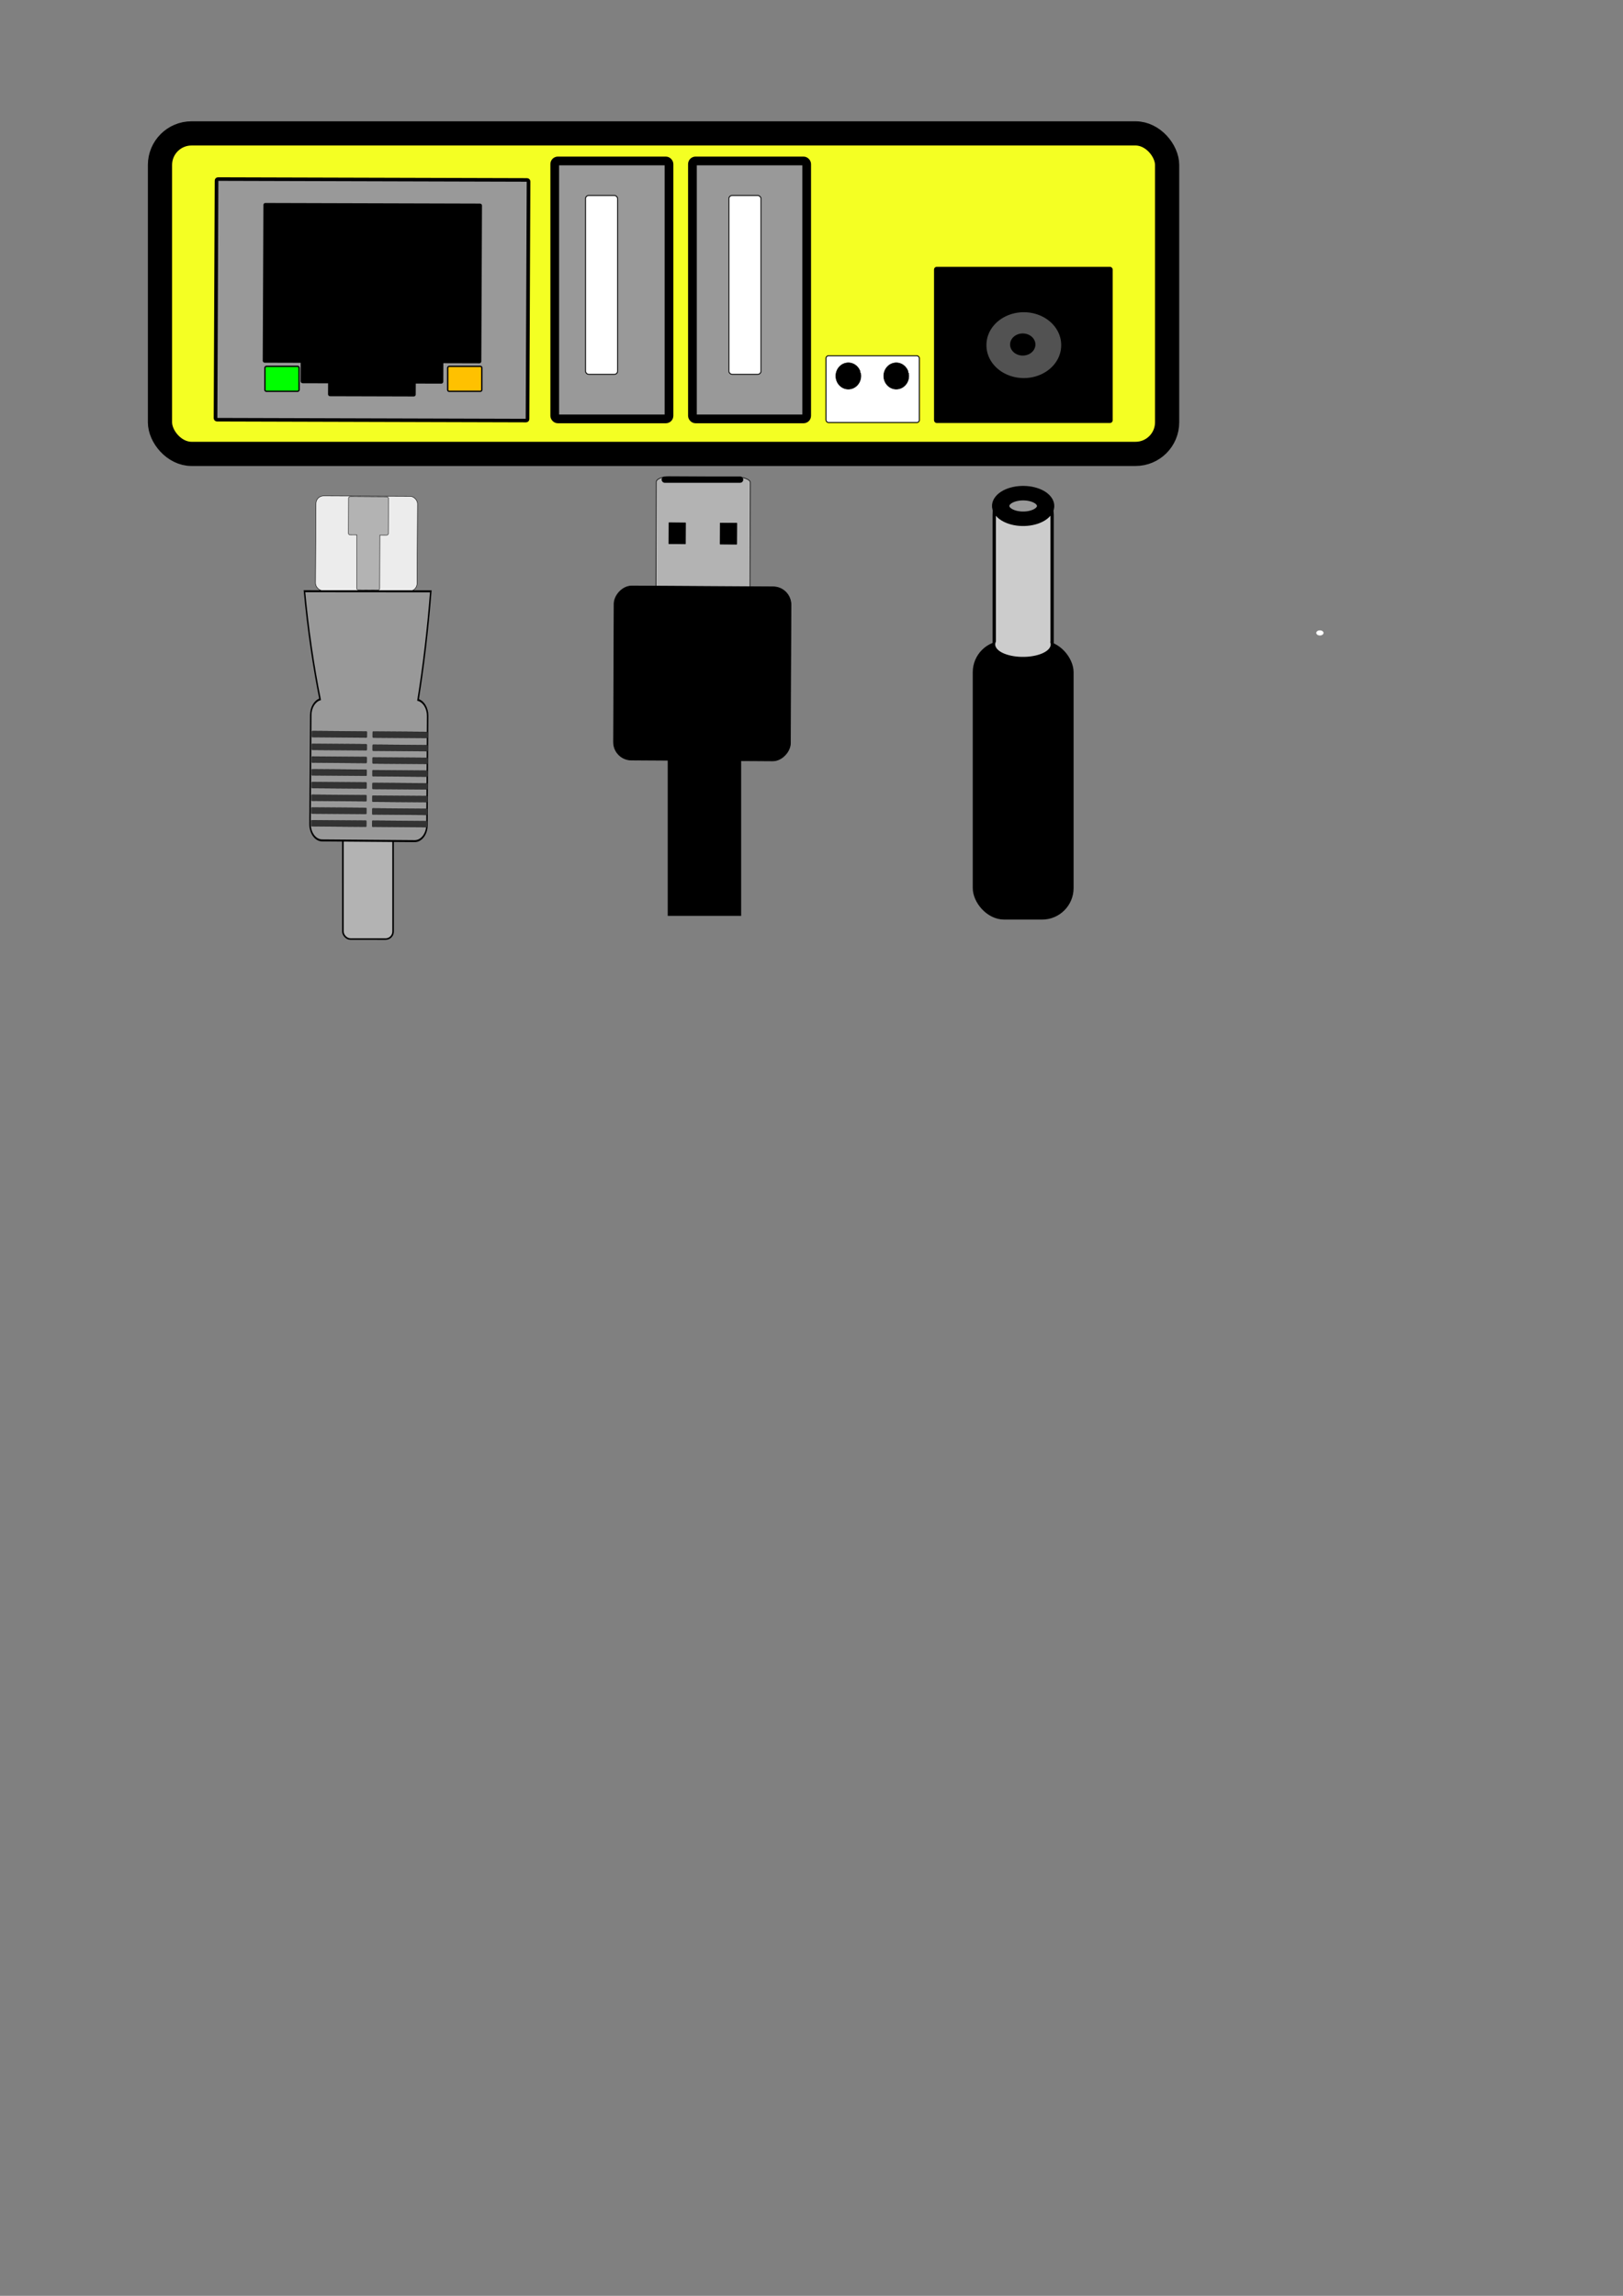 <?xml version="1.0" encoding="UTF-8" standalone="no"?>
<!-- Created with Inkscape (http://www.inkscape.org/) -->

<svg
   xmlns:dc="http://purl.org/dc/elements/1.1/"
   xmlns:cc="http://creativecommons.org/ns#"
   xmlns:rdf="http://www.w3.org/1999/02/22-rdf-syntax-ns#"
   xmlns:svg="http://www.w3.org/2000/svg"
   xmlns="http://www.w3.org/2000/svg"
   xmlns:sodipodi="http://sodipodi.sourceforge.net/DTD/sodipodi-0.dtd"
   xmlns:inkscape="http://www.inkscape.org/namespaces/inkscape"
   width="210mm"
   height="297mm"
   id="svg2"
   version="1.1"
   inkscape:version="0.48.4 r9939"
   sodipodi:docname="recto.svg">
  <rect width="100%" height="100%" fill="#808080" stroke="none"/>
  <defs
     id="defs4">
    <inkscape:path-effect
       effect="skeletal"
       id="path-effect3853"
       is_visible="true"
       pattern="M 0,5 C 0,2.24 2.24,0 5,0 7.76,0 10,2.24 10,5 10,7.76 7.76,10 5,10 2.24,10 0,7.76 0,5 z"
       copytype="single_stretched"
       prop_scale="1"
       scale_y_rel="false"
       spacing="0"
       normal_offset="0"
       tang_offset="0"
       prop_units="false"
       vertical_pattern="false"
       fuse_tolerance="0" />
    <inkscape:path-effect
       effect="skeletal"
       id="path-effect3849"
       is_visible="true"
       pattern="M 0,5 C 0,2.24 2.24,0 5,0 7.76,0 10,2.24 10,5 10,7.76 7.76,10 5,10 2.24,10 0,7.76 0,5 z"
       copytype="single_stretched"
       prop_scale="1"
       scale_y_rel="false"
       spacing="0"
       normal_offset="0"
       tang_offset="0"
       prop_units="false"
       vertical_pattern="false"
       fuse_tolerance="0" />
    <inkscape:path-effect
       effect="spiro"
       id="path-effect5783"
       is_visible="true" />
    <inkscape:path-effect
       effect="spiro"
       id="path-effect5775"
       is_visible="true" />
    <inkscape:path-effect
       effect="spiro"
       id="path-effect5771"
       is_visible="true" />
    <inkscape:path-effect
       effect="spiro"
       id="path-effect5743"
       is_visible="true" />
    <inkscape:path-effect
       effect="spiro"
       id="path-effect5421"
       is_visible="true" />
    <inkscape:perspective
       sodipodi:type="inkscape:persp3d"
       inkscape:vp_x="2405.094 : 0 : 0"
       inkscape:vp_y="1386.4821 : 0 : 0"
       inkscape:vp_z="1303.0916 : 0 : 0"
       inkscape:persp3d-origin="-6755.2501 : 20125.768 : 1"
       id="perspective2985" />
  </defs>
  <sodipodi:namedview
     id="base"
     pagecolor="#ffffff"
     bordercolor="#666666"
     borderopacity="1.0"
     inkscape:pageopacity="0.0"
     inkscape:pageshadow="2"
     inkscape:zoom="0.32052381"
     inkscape:cx="180.5476"
     inkscape:cy="749.84712"
     inkscape:document-units="px"
     inkscape:current-layer="layer2"
     showgrid="false"
     inkscape:window-width="1366"
     inkscape:window-height="741"
     inkscape:window-x="0"
     inkscape:window-y="1"
     inkscape:window-maximized="1"
     inkscape:object-paths="true"
     inkscape:snap-nodes="false" />
  <g
     inkscape:groupmode="layer"
     id="layer3"
     inkscape:label="verso"
     style="display:none" />
  <g
     inkscape:label="Brique"
     inkscape:groupmode="layer"
     id="layer1"
     style="display:inline">
    <rect
       style="fill:#0000ff;fill-rule:evenodd;stroke:#000000;stroke-width:1px;stroke-linecap:butt;stroke-linejoin:miter;stroke-opacity:1"
       id="rect3899"
       width="2.02"
       height="5.051"
       x="-992.98"
       y="841.24"
       ry="1.01" />
  </g>
  <g
     inkscape:groupmode="layer"
     id="layer2"
     inkscape:label="recto"
     style="display:inline">
    <path
       style="fill:none;stroke:#000000;stroke-width:1px;stroke-linecap:butt;stroke-linejoin:miter;stroke-opacity:1"
       d="M 666.701,613.956 z"
       id="path5745"
       inkscape:connector-curvature="0" />
    <path
       style="fill:none;stroke:#000000;stroke-width:7;stroke-linecap:butt;stroke-linejoin:miter;stroke-miterlimit:4;stroke-opacity:1;stroke-dasharray:none"
       d="m -371.736,195.753 c 3.094,9.782 2.871,25.367 -5.259,37.024 -3.969,5.691 -17.983,8.269 -18.654,12.983 -1.354,9.507 19.632,14.068 25.607,19.059 48.181,40.248 -20.6,46.285 -29.931,54.501 -62.477,55.007 45.867,72.995 45.867,72.995"
       id="path5864"
       inkscape:connector-curvature="0"
       sodipodi:nodetypes="cssssc"
       mask="none" />
    <g
       sodipodi:type="inkscape:box3d"
       style="fill:#4d4d4d;fill-opacity:1;stroke:#000000;stroke-width:7;stroke-linecap:round;stroke-linejoin:round;stroke-miterlimit:4;stroke-opacity:1;stroke-dasharray:none;stroke-dashoffset:1.279"
       id="g5943"
       inkscape:perspectiveID="#perspective2985"
       inkscape:corner0="-1.2079733 : 0.51801643 : 0 : 1"
       inkscape:corner7="-1.2070261 : 0.50047545 : -0.0061778236 : 1">
      <path
         sodipodi:type="inkscape:box3dside"
         id="path5949"
         style="fill:#8686bf;fill-rule:evenodd;stroke:none"
         inkscape:box3dsidetype="3"
         d="m -8942.319,-19073.406 2.278,0 -24.32,0 -2.278,0 z" />
      <path
         sodipodi:type="inkscape:box3dside"
         id="path5951"
         style="fill:#d7d7ff;fill-rule:evenodd;stroke:none"
         inkscape:box3dsidetype="14"
         d="m -8940.041,-19073.406 -24.32,0 -8.05,0 24.32,0 z" />
      <path
         sodipodi:type="inkscape:box3dside"
         id="path5947"
         style="fill:#4d4d9f;fill-rule:evenodd;stroke:none"
         inkscape:box3dsidetype="5"
         d="m -8942.319,-19073.406 2.278,0 -8.05,0 -2.278,0 z" />
      <path
         sodipodi:type="inkscape:box3dside"
         id="path5953"
         style="fill:#afafde;fill-rule:evenodd;stroke:none"
         inkscape:box3dsidetype="13"
         d="m -8966.639,-19073.406 2.278,0 -8.05,0 -2.278,0 z" />
      <path
         sodipodi:type="inkscape:box3dside"
         id="path5945"
         style="fill:#353564;fill-rule:evenodd;stroke:none"
         inkscape:box3dsidetype="6"
         d="m -8942.319,-19073.406 -24.32,0 -8.05,0 24.32,0 z" />
      <path
         sodipodi:type="inkscape:box3dside"
         id="path5955"
         style="fill:#e9e9ff;fill-rule:evenodd;stroke:none"
         inkscape:box3dsidetype="11"
         d="m -8950.369,-19073.406 2.278,0 -24.32,0 -2.278,0 z" />
    </g>
    <g
       transform="matrix(0.703,0,0,0.94,4.435,-489.61)"
       id="g3936">
      <rect
         style="fill:#00ff00;fill-rule:evenodd;stroke:none;display:inline"
         id="rect3859"
         width="0.977"
         height="43.848"
         x="217.317"
         y="351.336"
         ry="0.26"
         transform="matrix(1.422,0,0,1.064,-81.873,-19.364)" />
      <rect
         ry="0.26"
         y="351.336"
         x="201.806"
         height="43.848"
         width="0.977"
         id="rect3861"
         style="fill:#ff6600;fill-rule:evenodd;stroke:none;display:inline"
         transform="matrix(1.422,0,0,1.064,-81.873,-19.364)" />
      <rect
         style="fill:#ff0000;fill-rule:evenodd;stroke:none;display:inline"
         id="rect3855"
         width="0.977"
         height="43.848"
         x="227.657"
         y="351.336"
         ry="0.26"
         transform="matrix(1.422,0,0,1.064,-81.873,-19.364)" />
      <rect
         style="fill:#241c1c;fill-rule:evenodd;stroke:none;display:inline"
         id="rect3863"
         width="0.977"
         height="43.848"
         x="206.976"
         y="351.336"
         ry="0.26"
         transform="matrix(1.422,0,0,1.064,-81.873,-19.364)" />
      <rect
         ry="0.26"
         y="351.336"
         x="212.146"
         height="43.848"
         width="0.977"
         id="rect3857"
         style="fill:#0000ff;fill-rule:evenodd;stroke:none;display:inline"
         transform="matrix(1.422,0,0,1.064,-81.873,-19.364)" />
      <rect
         ry="0.26"
         y="351.336"
         x="222.487"
         height="43.848"
         width="0.977"
         id="rect3865"
         style="fill:#ff0000;fill-rule:evenodd;stroke:none;display:inline"
         transform="matrix(1.422,0,0,1.064,-81.873,-19.364)" />
      <rect
         style="fill:#ff00ff;fill-rule:evenodd;stroke:none;display:inline"
         id="rect3867"
         width="0.977"
         height="43.848"
         x="232.827"
         y="351.336"
         ry="0.26"
         transform="matrix(1.422,0,0,1.064,-81.873,-19.364)" />
      <rect
         transform="matrix(1,0,-0.002,1,0,0)"
         ry="0.26"
         y="303.671"
         x="194.793"
         height="45.342"
         width="65.263"
         id="rect6079"
         style="opacity:0.561;fill:#b3b3b3;fill-rule:evenodd;stroke:#000000;stroke-width:0.412px;stroke-linecap:butt;stroke-linejoin:miter;stroke-opacity:1" />
      <rect
         style="opacity:0.525;fill:#cccccc;fill-rule:evenodd;stroke:#000000;stroke-width:0.412px;stroke-linecap:butt;stroke-linejoin:miter;stroke-opacity:1"
         id="rect6086"
         width="65.263"
         height="45.342"
         x="194.834"
         y="322.983"
         ry="0.26"
         transform="matrix(1,0,-0.002,1,0,0)" />
      <rect
         style="fill:#e6c300;fill-opacity:1;fill-rule:evenodd;stroke:none"
         id="rect3877"
         width="1.648"
         height="8.228"
         x="202.009"
         y="303.848"
         ry="0.063" />
      <rect
         ry="0.063"
         y="303.848"
         x="205.436"
         height="8.228"
         width="1.648"
         id="rect3887"
         style="fill:#e6c300;fill-opacity:1;fill-rule:evenodd;stroke:none" />
      <rect
         ry="0.063"
         y="303.848"
         x="208.863"
         height="8.228"
         width="1.648"
         id="rect3891"
         style="fill:#e6c300;fill-opacity:1;fill-rule:evenodd;stroke:none" />
      <rect
         style="fill:#e6c300;fill-opacity:1;fill-rule:evenodd;stroke:none"
         id="rect3893"
         width="1.648"
         height="8.228"
         x="212.29"
         y="303.848"
         ry="0.063" />
      <rect
         ry="0.063"
         y="303.848"
         x="215.716"
         height="8.228"
         width="1.648"
         id="rect3895"
         style="fill:#e6c300;fill-opacity:1;fill-rule:evenodd;stroke:none" />
      <rect
         style="fill:#e6c300;fill-opacity:1;fill-rule:evenodd;stroke:none"
         id="rect3897"
         width="1.648"
         height="8.228"
         x="219.143"
         y="303.848"
         ry="0.063" />
      <rect
         ry="0.063"
         y="303.848"
         x="222.57"
         height="8.228"
         width="1.648"
         id="rect3900"
         style="fill:#e6c300;fill-opacity:1;fill-rule:evenodd;stroke:none" />
      <rect
         style="fill:#e6c300;fill-opacity:1;fill-rule:evenodd;stroke:none"
         id="rect3902"
         width="1.648"
         height="8.228"
         x="225.997"
         y="303.848"
         ry="0.063" />
      <rect
         style="fill:#e6c300;fill-opacity:1;fill-rule:evenodd;stroke:none"
         id="rect3904"
         width="1.648"
         height="8.228"
         x="229.424"
         y="303.848"
         ry="0.063" />
      <rect
         ry="0.063"
         y="303.848"
         x="198.582"
         height="8.228"
         width="1.648"
         id="rect3906"
         style="fill:#e6c300;fill-opacity:1;fill-rule:evenodd;stroke:none" />
      <rect
         style="fill:#e6c300;fill-opacity:1;fill-rule:evenodd;stroke:none"
         id="rect3908"
         width="1.648"
         height="8.228"
         x="232.85"
         y="303.848"
         ry="0.063" />
      <rect
         ry="0.063"
         y="303.848"
         x="236.277"
         height="8.228"
         width="1.648"
         id="rect3910"
         style="fill:#e6c300;fill-opacity:1;fill-rule:evenodd;stroke:none" />
      <rect
         ry="0.063"
         y="303.848"
         x="239.704"
         height="8.228"
         width="1.648"
         id="rect3912"
         style="fill:#e6c300;fill-opacity:1;fill-rule:evenodd;stroke:none" />
      <rect
         style="fill:#e6c300;fill-opacity:1;fill-rule:evenodd;stroke:none"
         id="rect3915"
         width="1.648"
         height="8.228"
         x="243.131"
         y="303.848"
         ry="0.063" />
      <rect
         ry="0.063"
         y="303.848"
         x="246.558"
         height="8.228"
         width="1.648"
         id="rect3917"
         style="fill:#e6c300;fill-opacity:1;fill-rule:evenodd;stroke:none" />
      <rect
         style="fill:#e6c300;fill-opacity:1;fill-rule:evenodd;stroke:none"
         id="rect3919"
         width="1.648"
         height="8.228"
         x="249.985"
         y="303.848"
         ry="0.063" />
      <rect
         ry="0.063"
         y="303.848"
         x="253.411"
         height="8.228"
         width="1.648"
         id="rect3921"
         style="fill:#e6c300;fill-opacity:1;fill-rule:evenodd;stroke:none" />
      <rect
         style="fill:#e6c300;fill-opacity:1;fill-rule:evenodd;stroke:none"
         id="rect3923"
         width="1.648"
         height="8.228"
         x="256.838"
         y="303.848"
         ry="0.063" />
      <rect
         ry="0.063"
         y="303.848"
         x="195.155"
         height="8.228"
         width="1.648"
         id="rect3925"
         style="fill:#e6c300;fill-opacity:1;fill-rule:evenodd;stroke:none" />
      <rect
         style="fill:#999999;fill-rule:evenodd;stroke:#000000;stroke-width:0.153;stroke-linecap:butt;stroke-linejoin:miter;stroke-miterlimit:4;stroke-opacity:1;stroke-dasharray:none"
         id="rect3927"
         width="6.639"
         height="31.561"
         x="223.403"
         y="319.654"
         ry="0.254" />
    </g>
    <rect
       ry="0"
       y="-885.138"
       x="-2881.25"
       height="1406.25"
       width="1075"
       style="fill:#0000ff;fill-rule:evenodd;stroke:#000000;stroke-width:1px;stroke-linecap:butt;stroke-linejoin:miter;stroke-opacity:1"
       id="rect5673" />
    <path
       inkscape:transform-center-y="1.1617201"
       inkscape:transform-center-x="-12.388402"
       d="m -3068.75,-1228.888 -352.676,103.618 86.603,-357.235 z"
       inkscape:randomized="0"
       inkscape:rounded="0"
       inkscape:flatsided="true"
       sodipodi:arg2="1.2850335"
       sodipodi:arg1="0.23783593"
       sodipodi:r2="106.11204"
       sodipodi:r1="212.22408"
       sodipodi:cy="-1278.8878"
       sodipodi:cx="-3275"
       sodipodi:sides="3"
       id="path4015"
       style="opacity:0.561;fill:#999999;fill-opacity:1;fill-rule:evenodd;stroke:none"
       sodipodi:type="star" />
    <rect
       style="fill:#f4ff23;fill-opacity:1;fill-rule:evenodd;stroke:#000000;stroke-width:11.834;stroke-linecap:butt;stroke-linejoin:miter;stroke-miterlimit:7.9;stroke-opacity:1;stroke-dasharray:none;display:inline"
       id="rect3781"
       width="492.524"
       height="156.698"
       x="78.236"
       y="65.225"
       ry="15.432"
       inkscape:export-filename="/home/l3ibi/Documents/week-end-brique/images/g6076.png"
       inkscape:export-xdpi="90"
       inkscape:export-ydpi="90" />
    <rect
       style="fill:#000000;fill-rule:evenodd;stroke:#000000;stroke-width:0.458px;stroke-linecap:butt;stroke-linejoin:miter;stroke-opacity:1"
       id="rect3916"
       width="86.908"
       height="75.906"
       x="456.998"
       y="130.692"
       ry="1.08"
       inkscape:export-filename="/home/l3ibi/Documents/week-end-brique/images/g6076.png"
       inkscape:export-xdpi="90"
       inkscape:export-ydpi="90" />
    <path
       sodipodi:type="arc"
       style="fill:#525252;fill-opacity:1;stroke:#000000;stroke-width:3.344;stroke-miterlimit:0;stroke-opacity:1;stroke-dasharray:none"
       id="path3933"
       sodipodi:cx="-660.71429"
       sodipodi:cy="513.07648"
       sodipodi:rx="24.285715"
       sodipodi:ry="24.642857"
       d="m -636.429,513.076 a 24.286,24.643 0 1 1 -48.571,0 24.286,24.643 0 1 1 48.571,0 z"
       transform="matrix(0.808,0,0,0.696,1034.537,-188.342)"
       inkscape:export-filename="/home/l3ibi/Documents/week-end-brique/images/g6076.png"
       inkscape:export-xdpi="90"
       inkscape:export-ydpi="90" />
    <path
       sodipodi:type="arc"
       style="fill:#000000;fill-opacity:1;stroke:none"
       id="path3935"
       sodipodi:cx="-730.53571"
       sodipodi:cy="555.04077"
       sodipodi:rx="4.4642859"
       sodipodi:ry="4.8214288"
       d="m -726.071,555.041 a 4.464,4.821 0 1 1 -8.929,0 4.464,4.821 0 1 1 8.929,0 z"
       transform="matrix(1.387,0,0,1.121,1513.412,-453.75)"
       inkscape:export-filename="/home/l3ibi/Documents/week-end-brique/images/g6076.png"
       inkscape:export-xdpi="90"
       inkscape:export-ydpi="90" />
    <rect
       style="fill:#ffffff;fill-rule:evenodd;stroke:#000000;stroke-width:0.48px;stroke-linecap:butt;stroke-linejoin:miter;stroke-opacity:1"
       id="rect3914"
       width="45.66"
       height="32.628"
       x="403.934"
       y="173.959"
       ry="1.213"
       inkscape:export-filename="/home/l3ibi/Documents/week-end-brique/images/g6076.png"
       inkscape:export-xdpi="90"
       inkscape:export-ydpi="90" />
    <rect
       style="fill:#999999;fill-rule:evenodd;stroke:#000000;stroke-width:4.265;stroke-linecap:butt;stroke-linejoin:miter;stroke-miterlimit:4;stroke-opacity:1;stroke-dasharray:none"
       id="rect3977"
       width="55.871"
       height="126.119"
       x="338.622"
       y="78.7"
       ry="1.534"
       inkscape:export-filename="/home/l3ibi/Documents/week-end-brique/images/g6076.png"
       inkscape:export-xdpi="90"
       inkscape:export-ydpi="90" />
    <rect
       ry="1.595"
       y="95.569"
       x="356.444"
       height="87.457"
       width="15.707"
       id="rect3979"
       style="fill:#ffffff;fill-rule:evenodd;stroke:#000000;stroke-width:0.441px;stroke-linecap:butt;stroke-linejoin:miter;stroke-opacity:1"
       inkscape:export-filename="/home/l3ibi/Documents/week-end-brique/images/g6076.png"
       inkscape:export-xdpi="90"
       inkscape:export-ydpi="90" />
    <rect
       ry="1.534"
       y="78.7"
       x="271.285"
       height="126.119"
       width="55.871"
       id="rect3989"
       style="fill:#999999;fill-rule:evenodd;stroke:#000000;stroke-width:4.265;stroke-linecap:butt;stroke-linejoin:miter;stroke-miterlimit:4;stroke-opacity:1;stroke-dasharray:none"
       inkscape:export-filename="/home/l3ibi/Documents/week-end-brique/images/g6076.png"
       inkscape:export-xdpi="90"
       inkscape:export-ydpi="90" />
    <rect
       style="fill:#ffffff;fill-rule:evenodd;stroke:#000000;stroke-width:0.441px;stroke-linecap:butt;stroke-linejoin:miter;stroke-opacity:1"
       id="rect3991"
       width="15.707"
       height="87.457"
       x="286.332"
       y="95.569"
       ry="1.595"
       inkscape:export-filename="/home/l3ibi/Documents/week-end-brique/images/g6076.png"
       inkscape:export-xdpi="90"
       inkscape:export-ydpi="90" />
    <g
       id="g4071"
       transform="matrix(-0.712,-0.002,0.003,-0.695,-1123.97,179.761)"
       inkscape:export-filename="/home/l3ibi/Documents/week-end-brique/images/g6076.png"
       inkscape:export-xdpi="90"
       inkscape:export-ydpi="90">
      <rect
         ry="1.008"
         y="-31.644"
         x="-1941.06"
         height="169.286"
         width="214.286"
         id="rect4043"
         style="fill:#999999;fill-rule:evenodd;stroke:#000000;stroke-width:2.5;stroke-linecap:butt;stroke-linejoin:miter;stroke-miterlimit:4;stroke-opacity:1;stroke-dasharray:none" />
      <g
         transform="matrix(0.89,0,0,0.89,-210.169,13.312)"
         style="fill:#000000"
         id="g4045">
        <g
           style="fill:#000000"
           id="g4050">
          <g
             style="fill:#000000"
             id="g4055">
            <g
               style="fill:#000000"
               id="g4060">
              <rect
                 ry="1.008"
                 y="-20.976"
                 x="-1879.144"
                 height="40.335"
                 width="109.026"
                 id="rect4003"
                 style="fill:#000000;fill-rule:evenodd;stroke:#000000;stroke-width:1.071px;stroke-linecap:butt;stroke-linejoin:miter;stroke-opacity:1" />
              <rect
                 ry="1.01"
                 y="-4.849"
                 x="-1908.474"
                 height="125.259"
                 width="167.685"
                 id="rect4001"
                 style="fill:#000000;fill-rule:evenodd;stroke:#000000;stroke-width:1px;stroke-linecap:butt;stroke-linejoin:miter;stroke-opacity:1" />
              <rect
                 ry="1.008"
                 y="-31.215"
                 x="-1857.967"
                 height="40.406"
                 width="66.67"
                 id="rect4005"
                 style="fill:#000000;fill-rule:evenodd;stroke:#000000;stroke-width:1px;stroke-linecap:butt;stroke-linejoin:miter;stroke-opacity:1" />
            </g>
          </g>
        </g>
      </g>
    </g>
    <rect
       style="fill:#ffc100;fill-opacity:1;fill-rule:evenodd;stroke:#000000;stroke-width:0.659px;stroke-linecap:butt;stroke-linejoin:miter;stroke-opacity:1"
       id="rect4065"
       width="16.686"
       height="12.197"
       x="-235.629"
       y="179.136"
       ry="0.716"
       transform="scale(-1,1)"
       inkscape:export-filename="/home/l3ibi/Documents/week-end-brique/images/g6076.png"
       inkscape:export-xdpi="90"
       inkscape:export-ydpi="90" />
    <rect
       ry="0.716"
       y="179.136"
       x="-146.25"
       height="12.197"
       width="16.686"
       id="rect4069"
       style="fill:#00ff00;fill-opacity:1;fill-rule:evenodd;stroke:#000000;stroke-width:0.659px;stroke-linecap:butt;stroke-linejoin:miter;stroke-opacity:1"
       transform="scale(-1,1)"
       inkscape:export-filename="/home/l3ibi/Documents/week-end-brique/images/g6076.png"
       inkscape:export-xdpi="90"
       inkscape:export-ydpi="90" />
    <g
       id="g6052"
       transform="translate(-8.706,-7.544)"
       inkscape:export-filename="/home/l3ibi/Documents/week-end-brique/images/g6076.png"
       inkscape:export-xdpi="90"
       inkscape:export-ydpi="90">
      <rect
         style="fill:#b3b3b3;fill-rule:evenodd;stroke:#000000;stroke-width:0.307px;stroke-linecap:butt;stroke-linejoin:miter;stroke-opacity:1;display:inline"
         id="rect5182"
         width="77.277"
         height="45.989"
         x="238.946"
         y="330.362"
         ry="6.075"
         transform="matrix(-0.003,1,1,0.005,0,0)"
         rx="2.61" />
      <rect
         style="fill:#000000;fill-rule:evenodd;stroke:#000000;stroke-width:0.327px;stroke-linecap:butt;stroke-linejoin:miter;stroke-opacity:1;display:inline"
         id="rect5184"
         width="86.503"
         height="85.129"
         x="-396.722"
         y="292.131"
         ry="8.729"
         transform="matrix(-1,-0.006,-0.004,1,0,0)" />
      <rect
         ry="0.052"
         y="261.064"
         x="-370.121"
         height="10.386"
         width="8.224"
         id="rect5186"
         style="fill:#000000;fill-rule:evenodd;stroke:#000000;stroke-width:0.194px;stroke-linecap:butt;stroke-linejoin:miter;stroke-opacity:1"
         transform="matrix(-1,-0.006,-0.004,1,0,0)" />
      <rect
         style="fill:#000000;fill-rule:evenodd;stroke:#000000;stroke-width:0.194px;stroke-linecap:butt;stroke-linejoin:miter;stroke-opacity:1"
         id="rect5188"
         width="8.224"
         height="10.386"
         x="-345.043"
         y="261.064"
         ry="0.052"
         transform="matrix(-1,-0.006,-0.004,1,0,0)" />
      <rect
         transform="scale(-1,1)"
         ry="0"
         y="346.386"
         x="-370.669"
         height="108.477"
         width="34.937"
         id="rect5345"
         style="fill:#000000;fill-rule:evenodd;stroke:#000000;stroke-width:0.971px;stroke-linecap:butt;stroke-linejoin:miter;stroke-opacity:1" />
      <rect
         ry="1.063"
         y="240.954"
         x="332.702"
         height="2.195"
         width="39.039"
         id="rect6041"
         style="fill:#000000;fill-rule:evenodd;stroke:#000000;stroke-width:0.898px;stroke-linecap:butt;stroke-linejoin:miter;stroke-opacity:1" />
    </g>
    <g
       id="g5991"
       transform="matrix(-0.917,-0.002,0.001,-1.256,341.7,825.759)"
       inkscape:export-filename="/home/l3ibi/Documents/week-end-brique/images/g6076.png"
       inkscape:export-xdpi="90"
       inkscape:export-ydpi="90">
      <g
         id="g6025"
         transform="matrix(0.766,0,0,0.766,40.137,104.523)">
        <rect
           style="fill:#ececec;fill-rule:evenodd;stroke:#000000;stroke-width:0.286px;stroke-linecap:butt;stroke-linejoin:miter;stroke-opacity:1;display:inline"
           id="rect5548"
           width="64.816"
           height="60.52"
           x="-210.17"
           y="-300.503"
           ry="4.814"
           transform="matrix(1.091,0.002,-0.006,0.796,371.848,660.733)" />
        <path
           transform="matrix(-1.091,0.001,-9.8709558e-4,-0.796,371.848,660.733)"
           style="fill:#b3b3b3;fill-rule:evenodd;stroke:#000000;stroke-width:0.263px;stroke-linecap:butt;stroke-linejoin:miter;stroke-opacity:1;display:inline"
           d="m 183.583,300.52 c 0.471,0.001 0.851,-0.41 0.853,-0.92 l 0.132,-34.054 4.189,0.023 c 0.67,0.006 1.209,-0.429 1.212,-0.972 l 0.087,-22.501 c 0.002,-0.543 -0.534,-0.989 -1.204,-0.993 l -23.06,-0.127 c -0.67,-0.006 -1.209,0.437 -1.212,0.98 l -0.087,22.501 c -0.002,0.543 0.534,0.982 1.204,0.985 l 4.189,0.023 -0.132,34.054 c -0.001,0.51 0.375,0.927 0.846,0.93 l 12.983,0.071 z"
           id="rect5571"
           inkscape:connector-curvature="0" />
        <rect
           transform="matrix(-1.091,0.001,-9.8709558e-4,-0.796,371.848,660.733)"
           ry="4.814"
           y="420.331"
           x="160.938"
           height="103.125"
           width="32.031"
           id="rect6018"
           style="fill:#b3b3b3;fill-rule:evenodd;stroke:#000000;stroke-width:1px;stroke-linecap:butt;stroke-linejoin:miter;stroke-opacity:1;display:inline" />
        <path
           inkscape:connector-curvature="0"
           id="path4023"
           transform="matrix(-1.033,0.001,-0.001,-1.033,364.649,957.772)"
           d="m 136.906,519.812 c 2.403,18.835 6.095,37.015 10.531,53.188 -3.592,0.848 -6.25,3.978 -6.281,7.75 l -0.469,53.562 c -0.037,4.444 3.599,8.07 8.156,8.094 l 62.375,0.312 c 4.557,0.024 8.244,-3.524 8.281,-7.969 l 0.438,-53.594 c 0.033,-3.878 -2.736,-7.129 -6.469,-7.906 3.576,-16.107 6.53,-34.314 8.594,-53.438 l -85.156,0 z"
           style="fill:#999999;fill-opacity:1;fill-rule:evenodd;stroke:#000000;stroke-width:0.991;stroke-miterlimit:4;stroke-opacity:1;stroke-dasharray:none" />
        <rect
           ry="0.395"
           y="-349.04"
           x="-219.952"
           height="3.163"
           width="38.428"
           id="rect5494"
           style="fill:#333333;fill-rule:evenodd;stroke:#000000;stroke-width:0.079px;stroke-linecap:butt;stroke-linejoin:miter;stroke-opacity:1"
           transform="matrix(-1,-0.004,0.007,-1,0,0)" />
        <rect
           style="fill:#333333;fill-rule:evenodd;stroke:#000000;stroke-width:0.079px;stroke-linecap:butt;stroke-linejoin:miter;stroke-opacity:1"
           id="rect5518"
           width="38.428"
           height="3.163"
           x="-177.609"
           y="-349.04"
           ry="0.395"
           transform="matrix(-1,-0.004,0.007,-1,0,0)" />
        <rect
           style="fill:#333333;fill-rule:evenodd;stroke:#000000;stroke-width:0.079px;stroke-linecap:butt;stroke-linejoin:miter;stroke-opacity:1"
           id="rect5520"
           width="38.428"
           height="3.163"
           x="-219.952"
           y="-342.567"
           ry="0.395"
           transform="matrix(-1,-0.004,0.007,-1,0,0)" />
        <rect
           ry="0.395"
           y="-336.093"
           x="-219.952"
           height="3.163"
           width="38.428"
           id="rect5522"
           style="fill:#333333;fill-rule:evenodd;stroke:#000000;stroke-width:0.079px;stroke-linecap:butt;stroke-linejoin:miter;stroke-opacity:1"
           transform="matrix(-1,-0.004,0.007,-1,0,0)" />
        <rect
           style="fill:#333333;fill-rule:evenodd;stroke:#000000;stroke-width:0.079px;stroke-linecap:butt;stroke-linejoin:miter;stroke-opacity:1"
           id="rect5524"
           width="38.428"
           height="3.163"
           x="-219.952"
           y="-329.619"
           ry="0.395"
           transform="matrix(-1,-0.004,0.007,-1,0,0)" />
        <rect
           ry="0.395"
           y="-323.145"
           x="-219.952"
           height="3.163"
           width="38.428"
           id="rect5526"
           style="fill:#333333;fill-rule:evenodd;stroke:#000000;stroke-width:0.079px;stroke-linecap:butt;stroke-linejoin:miter;stroke-opacity:1"
           transform="matrix(-1,-0.004,0.007,-1,0,0)" />
        <rect
           style="fill:#333333;fill-rule:evenodd;stroke:#000000;stroke-width:0.079px;stroke-linecap:butt;stroke-linejoin:miter;stroke-opacity:1"
           id="rect5528"
           width="38.428"
           height="3.163"
           x="-219.952"
           y="-316.672"
           ry="0.395"
           transform="matrix(-1,-0.004,0.007,-1,0,0)" />
        <rect
           ry="0.395"
           y="-310.198"
           x="-219.952"
           height="3.163"
           width="38.428"
           id="rect5530"
           style="fill:#333333;fill-rule:evenodd;stroke:#000000;stroke-width:0.079px;stroke-linecap:butt;stroke-linejoin:miter;stroke-opacity:1"
           transform="matrix(-1,-0.004,0.007,-1,0,0)" />
        <rect
           style="fill:#333333;fill-rule:evenodd;stroke:#000000;stroke-width:0.079px;stroke-linecap:butt;stroke-linejoin:miter;stroke-opacity:1"
           id="rect5532"
           width="38.428"
           height="3.163"
           x="-219.952"
           y="-303.724"
           ry="0.395"
           transform="matrix(-1,-0.004,0.007,-1,0,0)" />
        <rect
           ry="0.395"
           y="-342.344"
           x="-177.609"
           height="3.163"
           width="38.428"
           id="rect5534"
           style="fill:#333333;fill-rule:evenodd;stroke:#000000;stroke-width:0.079px;stroke-linecap:butt;stroke-linejoin:miter;stroke-opacity:1"
           transform="matrix(-1,-0.004,0.007,-1,0,0)" />
        <rect
           style="fill:#333333;fill-rule:evenodd;stroke:#000000;stroke-width:0.079px;stroke-linecap:butt;stroke-linejoin:miter;stroke-opacity:1"
           id="rect5536"
           width="38.428"
           height="3.163"
           x="-177.609"
           y="-335.871"
           ry="0.395"
           transform="matrix(-1,-0.004,0.007,-1,0,0)" />
        <rect
           ry="0.395"
           y="-329.397"
           x="-177.609"
           height="3.163"
           width="38.428"
           id="rect5538"
           style="fill:#333333;fill-rule:evenodd;stroke:#000000;stroke-width:0.079px;stroke-linecap:butt;stroke-linejoin:miter;stroke-opacity:1"
           transform="matrix(-1,-0.004,0.007,-1,0,0)" />
        <rect
           style="fill:#333333;fill-rule:evenodd;stroke:#000000;stroke-width:0.079px;stroke-linecap:butt;stroke-linejoin:miter;stroke-opacity:1"
           id="rect5540"
           width="38.428"
           height="3.163"
           x="-177.609"
           y="-322.923"
           ry="0.395"
           transform="matrix(-1,-0.004,0.007,-1,0,0)" />
        <rect
           ry="0.395"
           y="-316.449"
           x="-177.609"
           height="3.163"
           width="38.428"
           id="rect5542"
           style="fill:#333333;fill-rule:evenodd;stroke:#000000;stroke-width:0.079px;stroke-linecap:butt;stroke-linejoin:miter;stroke-opacity:1"
           transform="matrix(-1,-0.004,0.007,-1,0,0)" />
        <rect
           style="fill:#333333;fill-rule:evenodd;stroke:#000000;stroke-width:0.079px;stroke-linecap:butt;stroke-linejoin:miter;stroke-opacity:1"
           id="rect5544"
           width="38.428"
           height="3.163"
           x="-177.609"
           y="-309.976"
           ry="0.395"
           transform="matrix(-1,-0.004,0.007,-1,0,0)" />
        <rect
           ry="0.395"
           y="-303.724"
           x="-177.609"
           height="3.163"
           width="38.428"
           id="rect5546"
           style="fill:#333333;fill-rule:evenodd;stroke:#000000;stroke-width:0.079px;stroke-linecap:butt;stroke-linejoin:miter;stroke-opacity:1"
           transform="matrix(-1,-0.004,0.007,-1,0,0)" />
      </g>
    </g>
    <g
       id="g6060"
       transform="translate(-17.188,-6.25)">
      <path
         transform="translate(0.505,0)"
         sodipodi:open="true"
         sodipodi:end="12.248329"
         sodipodi:start="6.0307782"
         d="m 663.867,315.393 c 0.244,0.675 -0.325,1.364 -1.27,1.538 -0.945,0.174 -1.909,-0.232 -2.153,-0.907 -0.244,-0.675 0.325,-1.364 1.27,-1.538 0.902,-0.166 1.829,0.196 2.121,0.828"
         sodipodi:ry="1.2626907"
         sodipodi:rx="1.767767"
         sodipodi:cy="315.70844"
         sodipodi:cx="662.15497"
         id="path5845"
         style="fill:#ffffff;fill-opacity:1;stroke:#000000;stroke-width:0;stroke-linecap:round;stroke-linejoin:round;stroke-miterlimit:4;stroke-opacity:1;stroke-dasharray:none;stroke-dashoffset:1.279"
         sodipodi:type="arc" />
      <rect
         ry="12.949"
         y="244.889"
         x="503.405"
         height="132.934"
         width="28.296"
         id="rect5851"
         style="fill:#cccccc;fill-rule:evenodd;stroke:#000000;stroke-width:1.643px;stroke-linecap:butt;stroke-linejoin:miter;stroke-opacity:1" />
      <path
         transform="matrix(1.209,0,0,1.012,-283.612,-66.241)"
         sodipodi:open="true"
         sodipodi:end="12.248329"
         sodipodi:start="6.0307782"
         d="m 671.463,314.542 c 1.254,3.309 -1.671,6.683 -6.533,7.536 -4.862,0.853 -9.82,-1.137 -11.074,-4.446 -1.254,-3.309 1.671,-6.683 6.533,-7.536 4.638,-0.814 9.408,0.96 10.906,4.056"
         sodipodi:ry="6.1871843"
         sodipodi:rx="9.0913725"
         sodipodi:cy="316.08725"
         sodipodi:cx="662.6601"
         id="path5839"
         style="fill:#999999;fill-opacity:1;stroke:#000000;stroke-width:7.005;stroke-linecap:round;stroke-linejoin:round;stroke-miterlimit:4;stroke-opacity:1;stroke-dasharray:none;stroke-dashoffset:1.279"
         sodipodi:type="arc" />
      <rect
         ry="14.581"
         y="320.338"
         x="493.72"
         height="134.712"
         width="47.666"
         id="rect5862"
         style="fill:#000000;fill-rule:evenodd;stroke:#000000;stroke-width:1.65px;stroke-linecap:butt;stroke-linejoin:miter;stroke-opacity:1" />
      <path
         sodipodi:type="arc"
         style="fill:#cccccc;fill-opacity:1;stroke:#000000;stroke-width:0;stroke-linecap:round;stroke-linejoin:round;stroke-miterlimit:4;stroke-opacity:1;stroke-dasharray:none;stroke-dashoffset:1.279"
         id="path5988"
         sodipodi:cx="662.6601"
         sodipodi:cy="316.08725"
         sodipodi:rx="9.0913725"
         sodipodi:ry="6.1871843"
         d="m 671.463,314.542 c 1.254,3.309 -1.671,6.683 -6.533,7.536 -4.862,0.853 -9.82,-1.137 -11.074,-4.446 -1.254,-3.309 1.671,-6.683 6.533,-7.536 4.638,-0.814 9.408,0.96 10.906,4.056"
         sodipodi:start="6.0307782"
         sodipodi:end="12.248329"
         sodipodi:open="true"
         transform="matrix(1.493,0,0,0.988,-471.902,9.024)" />
    </g>
    <g
       id="g6076"
       transform="translate(0.745,0)"
       inkscape:export-xdpi="90"
       inkscape:export-ydpi="90">
      <path
         transform="matrix(0.265,0,0,0.265,252.537,165.395)"
         sodipodi:open="true"
         sodipodi:end="12.248329"
         sodipodi:start="6.0307782"
         d="m 632.082,63.501 c 3.179,12.952 -4.236,26.159 -16.561,29.5 -12.325,3.34 -24.893,-4.451 -28.072,-17.403 -3.179,-12.952 4.236,-26.159 16.561,-29.5 11.757,-3.186 23.85,3.759 27.647,15.878"
         sodipodi:ry="24.21875"
         sodipodi:rx="23.046875"
         sodipodi:cy="69.549706"
         sodipodi:cx="609.76562"
         id="path6072"
         style="fill:#000000;fill-opacity:1;fill-rule:evenodd;stroke:#000000;stroke-width:1.099;stroke-miterlimit:4;stroke-opacity:1;stroke-dasharray:none"
         sodipodi:type="arc" />
      <path
         sodipodi:type="arc"
         style="fill:#000000;fill-opacity:1;fill-rule:evenodd;stroke:#000000;stroke-width:1.099;stroke-miterlimit:4;stroke-opacity:1;stroke-dasharray:none"
         id="path6074"
         sodipodi:cx="609.76562"
         sodipodi:cy="69.549706"
         sodipodi:rx="23.046875"
         sodipodi:ry="24.21875"
         d="m 632.082,63.501 c 3.179,12.952 -4.236,26.159 -16.561,29.5 -12.325,3.34 -24.893,-4.451 -28.072,-17.403 -3.179,-12.952 4.236,-26.159 16.561,-29.5 11.757,-3.186 23.85,3.759 27.647,15.878"
         sodipodi:start="6.0307782"
         sodipodi:end="12.248329"
         sodipodi:open="true"
         transform="matrix(0.265,0,0,0.265,275.975,165.395)" />
    </g>
  </g>
</svg>
